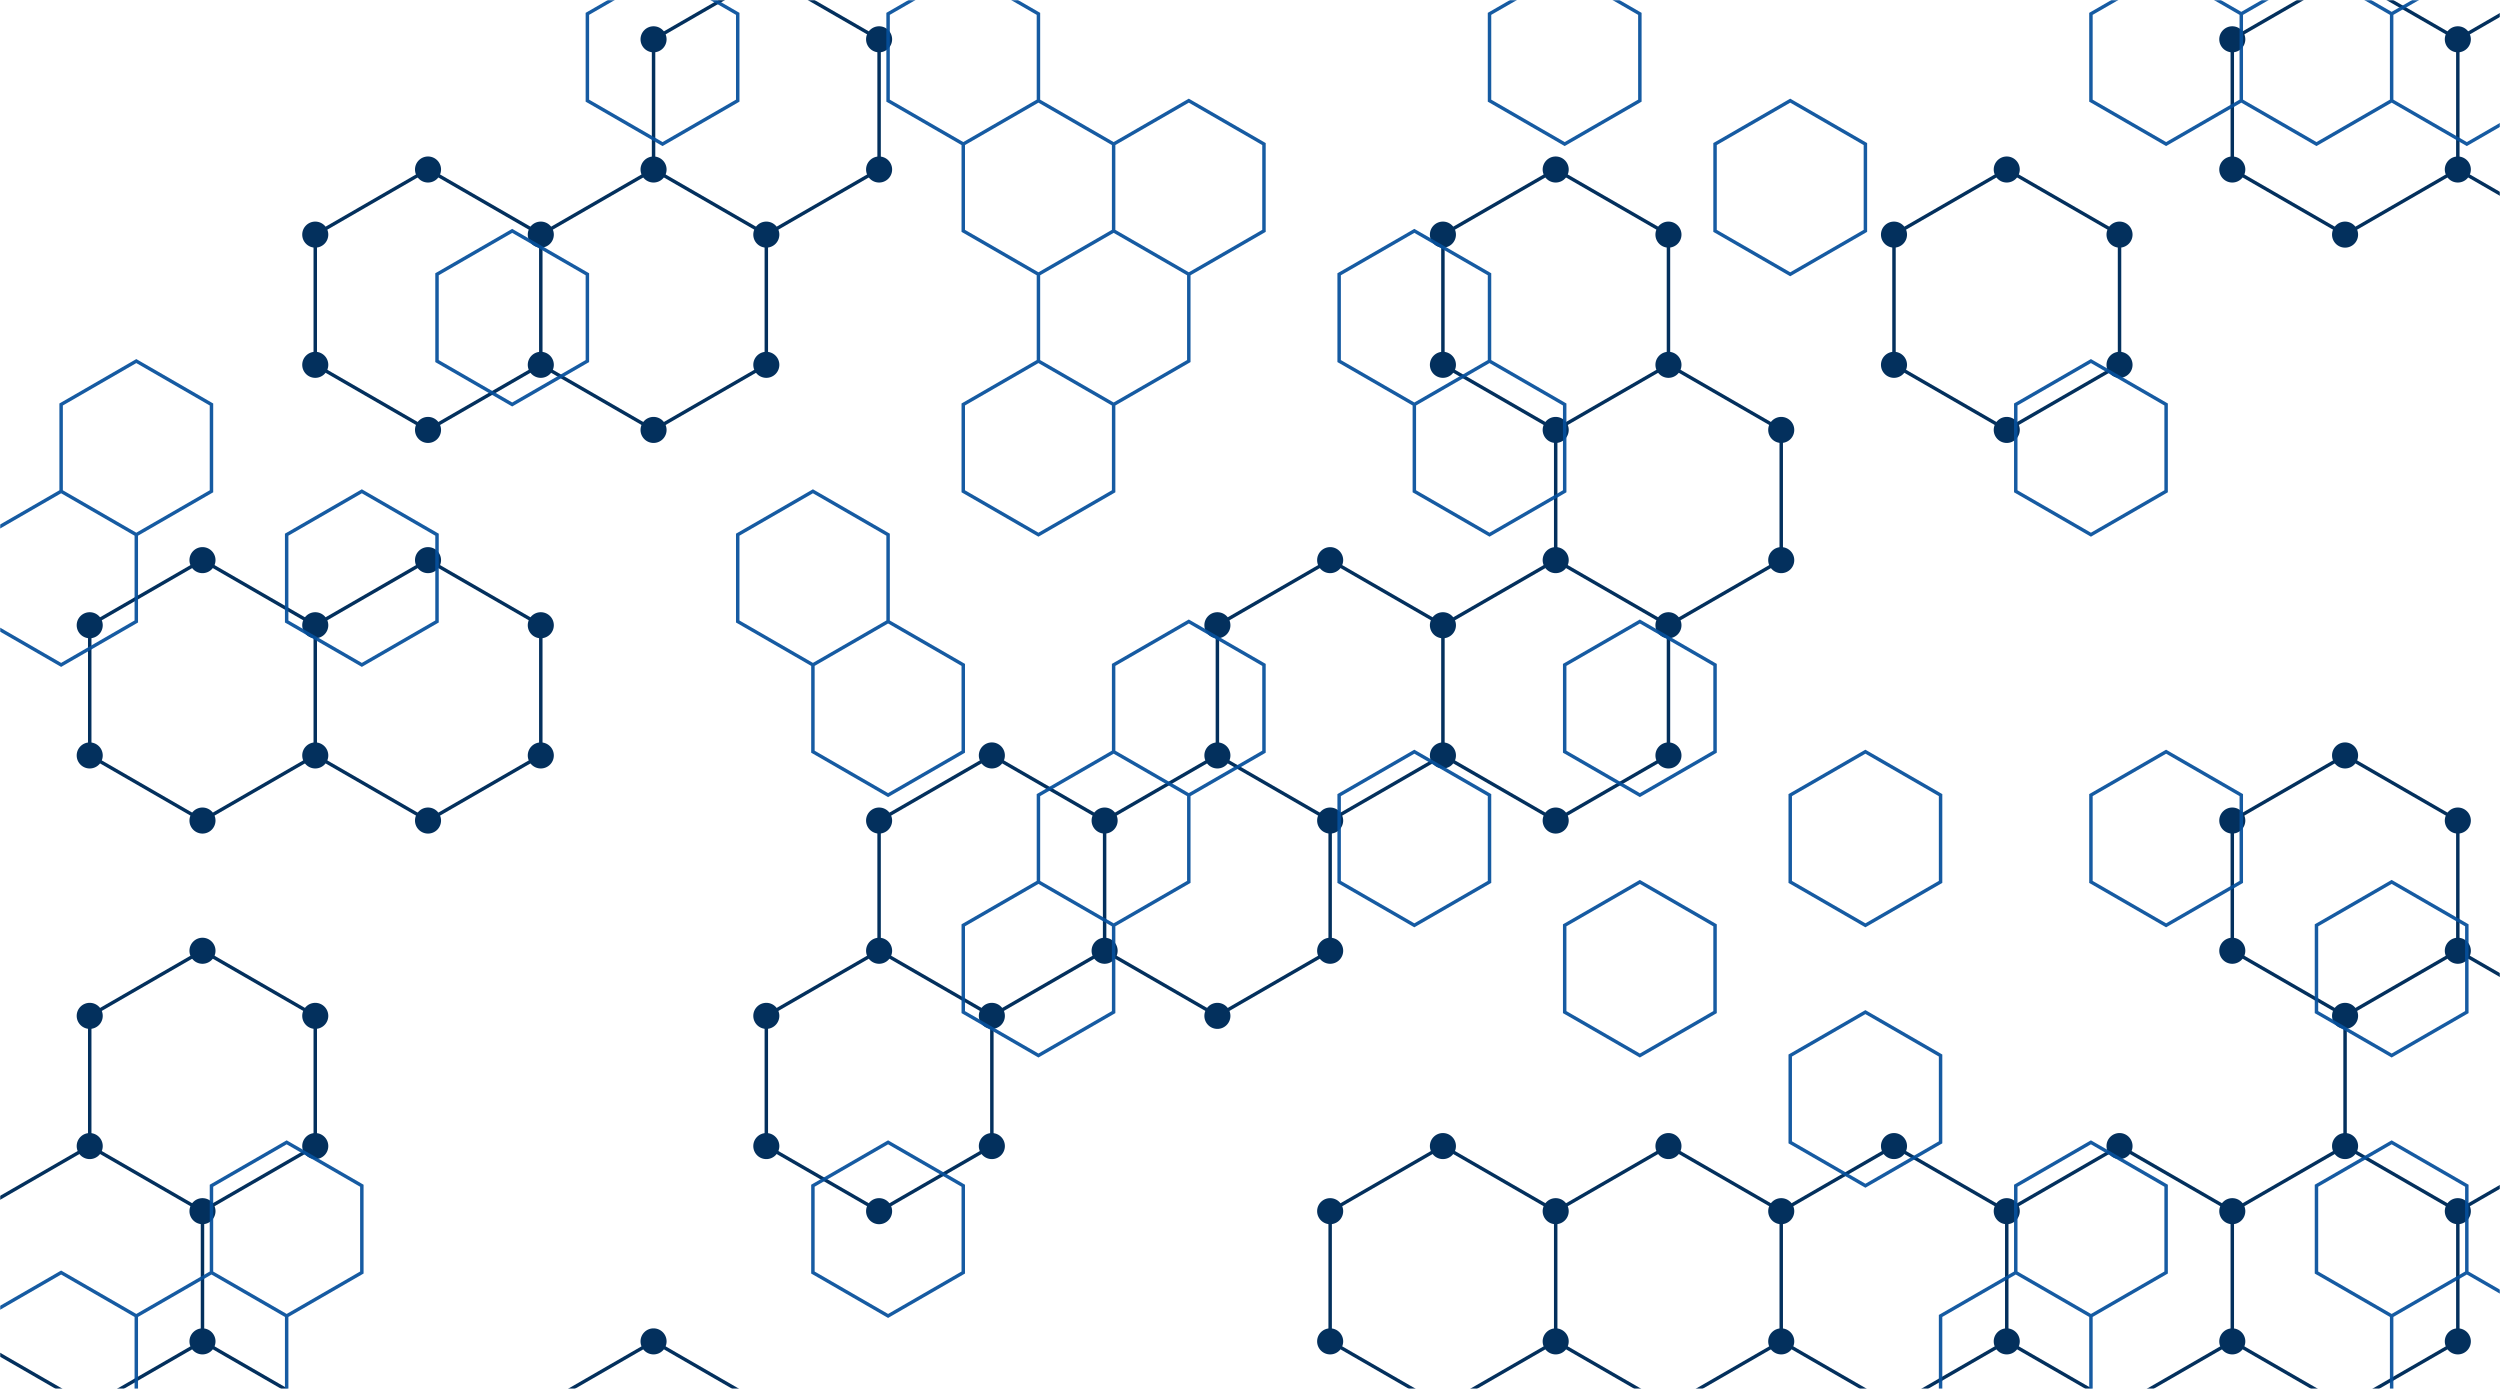 <svg xmlns="http://www.w3.org/2000/svg" version="1.1" xmlns:xlink="http://www.w3.org/1999/xlink" xmlns:svgjs="http://svgjs.com/svgjs" width="1440" height="800" preserveAspectRatio="none" viewBox="0 0 1440 800">
    <g mask="url(&quot;#SvgjsMask1004&quot;)" fill="none">
        <path d="M116.63 322.64L181.59 360.14L181.59 435.14L116.63 472.64L51.68 435.14L51.68 360.14zM116.63 547.64L181.59 585.14L181.59 660.14L116.63 697.64L51.68 660.14L51.68 585.14zM51.68 660.14L116.63 697.64L116.63 772.64L51.68 810.14L-13.27 772.64L-13.27 697.64zM116.63 772.64L181.59 810.14L181.59 885.14L116.63 922.64L51.68 885.14L51.68 810.14zM246.54 97.64L311.5 135.14L311.5 210.14L246.54 247.64L181.59 210.14L181.59 135.14zM246.54 322.64L311.5 360.14L311.5 435.14L246.54 472.64L181.59 435.14L181.59 360.14zM376.45 97.64L441.4 135.14L441.4 210.14L376.45 247.64L311.5 210.14L311.5 135.14zM376.45 772.64L441.4 810.14L441.4 885.14L376.45 922.64L311.5 885.14L311.5 810.14zM441.4 -14.86L506.36 22.64L506.36 97.64L441.4 135.14L376.45 97.64L376.45 22.64zM506.36 547.64L571.31 585.14L571.31 660.14L506.36 697.64L441.4 660.14L441.4 585.14zM571.31 435.14L636.26 472.64L636.26 547.64L571.31 585.14L506.36 547.64L506.36 472.64zM766.17 322.64L831.13 360.14L831.13 435.14L766.17 472.64L701.22 435.14L701.22 360.14zM701.22 435.14L766.17 472.64L766.17 547.64L701.22 585.14L636.26 547.64L636.26 472.64zM896.08 97.64L961.03 135.14L961.03 210.14L896.08 247.64L831.12 210.14L831.12 135.14zM896.08 322.64L961.03 360.14L961.03 435.14L896.08 472.64L831.12 435.14L831.12 360.14zM831.12 660.14L896.08 697.64L896.08 772.64L831.12 810.14L766.17 772.64L766.17 697.64zM961.03 210.14L1025.99 247.64L1025.99 322.64L961.03 360.14L896.08 322.64L896.08 247.64zM961.03 660.14L1025.99 697.64L1025.99 772.64L961.03 810.14L896.08 772.64L896.08 697.64zM1155.89 97.64L1220.85 135.14L1220.85 210.14L1155.89 247.64L1090.94 210.14L1090.94 135.14zM1090.94 660.14L1155.89 697.64L1155.89 772.64L1090.94 810.14L1025.99 772.64L1025.99 697.64zM1220.85 660.14L1285.8 697.64L1285.8 772.64L1220.85 810.14L1155.89 772.64L1155.89 697.64zM1350.76 -14.86L1415.71 22.64L1415.71 97.64L1350.76 135.14L1285.8 97.64L1285.8 22.64zM1350.76 435.14L1415.71 472.64L1415.71 547.64L1350.76 585.14L1285.8 547.64L1285.8 472.64zM1415.71 547.64L1480.66 585.14L1480.66 660.14L1415.71 697.64L1350.76 660.14L1350.76 585.14zM1350.76 660.14L1415.71 697.64L1415.71 772.64L1350.76 810.14L1285.8 772.64L1285.8 697.64zM1480.66 -14.86L1545.62 22.64L1545.62 97.64L1480.66 135.14L1415.71 97.64L1415.71 22.64zM1545.62 322.64L1610.57 360.14L1610.57 435.14L1545.62 472.64L1480.66 435.14L1480.66 360.14zM1545.62 772.64L1610.57 810.14L1610.57 885.14L1545.62 922.64L1480.66 885.14L1480.66 810.14z" stroke="#03305d" stroke-width="2" data-darkreader-inline-stroke="" style="--darkreader-inline-stroke:#cac5be;"></path>
        <path d="M109.13 322.64 a7.5 7.5 0 1 0 15 0 a7.5 7.5 0 1 0 -15 0zM174.09 360.14 a7.5 7.5 0 1 0 15 0 a7.5 7.5 0 1 0 -15 0zM174.09 435.14 a7.5 7.5 0 1 0 15 0 a7.5 7.5 0 1 0 -15 0zM109.13 472.64 a7.5 7.5 0 1 0 15 0 a7.5 7.5 0 1 0 -15 0zM44.18 435.14 a7.5 7.5 0 1 0 15 0 a7.5 7.5 0 1 0 -15 0zM44.18 360.14 a7.5 7.5 0 1 0 15 0 a7.5 7.5 0 1 0 -15 0zM109.13 547.64 a7.5 7.5 0 1 0 15 0 a7.5 7.5 0 1 0 -15 0zM174.09 585.14 a7.5 7.5 0 1 0 15 0 a7.5 7.5 0 1 0 -15 0zM174.09 660.14 a7.5 7.5 0 1 0 15 0 a7.5 7.5 0 1 0 -15 0zM109.13 697.64 a7.5 7.5 0 1 0 15 0 a7.5 7.5 0 1 0 -15 0zM44.18 660.14 a7.5 7.5 0 1 0 15 0 a7.5 7.5 0 1 0 -15 0zM44.18 585.14 a7.5 7.5 0 1 0 15 0 a7.5 7.5 0 1 0 -15 0zM109.13 772.64 a7.5 7.5 0 1 0 15 0 a7.5 7.5 0 1 0 -15 0zM44.18 810.14 a7.5 7.5 0 1 0 15 0 a7.5 7.5 0 1 0 -15 0zM-20.77 772.64 a7.5 7.5 0 1 0 15 0 a7.5 7.5 0 1 0 -15 0zM-20.77 697.64 a7.5 7.5 0 1 0 15 0 a7.5 7.5 0 1 0 -15 0zM174.09 810.14 a7.5 7.5 0 1 0 15 0 a7.5 7.5 0 1 0 -15 0zM174.09 885.14 a7.5 7.5 0 1 0 15 0 a7.5 7.5 0 1 0 -15 0zM109.13 922.64 a7.5 7.5 0 1 0 15 0 a7.5 7.5 0 1 0 -15 0zM44.18 885.14 a7.5 7.5 0 1 0 15 0 a7.5 7.5 0 1 0 -15 0zM239.04 97.64 a7.5 7.5 0 1 0 15 0 a7.5 7.5 0 1 0 -15 0zM304 135.14 a7.5 7.5 0 1 0 15 0 a7.5 7.5 0 1 0 -15 0zM304 210.14 a7.5 7.5 0 1 0 15 0 a7.5 7.5 0 1 0 -15 0zM239.04 247.64 a7.5 7.5 0 1 0 15 0 a7.5 7.5 0 1 0 -15 0zM174.09 210.14 a7.5 7.5 0 1 0 15 0 a7.5 7.5 0 1 0 -15 0zM174.09 135.14 a7.5 7.5 0 1 0 15 0 a7.5 7.5 0 1 0 -15 0zM239.04 322.64 a7.5 7.5 0 1 0 15 0 a7.5 7.5 0 1 0 -15 0zM304 360.14 a7.5 7.5 0 1 0 15 0 a7.5 7.5 0 1 0 -15 0zM304 435.14 a7.5 7.5 0 1 0 15 0 a7.5 7.5 0 1 0 -15 0zM239.04 472.64 a7.5 7.5 0 1 0 15 0 a7.5 7.5 0 1 0 -15 0zM368.95 97.64 a7.5 7.5 0 1 0 15 0 a7.5 7.5 0 1 0 -15 0zM433.9 135.14 a7.5 7.5 0 1 0 15 0 a7.5 7.5 0 1 0 -15 0zM433.9 210.14 a7.5 7.5 0 1 0 15 0 a7.5 7.5 0 1 0 -15 0zM368.95 247.64 a7.5 7.5 0 1 0 15 0 a7.5 7.5 0 1 0 -15 0zM368.95 772.64 a7.5 7.5 0 1 0 15 0 a7.5 7.5 0 1 0 -15 0zM433.9 810.14 a7.5 7.5 0 1 0 15 0 a7.5 7.5 0 1 0 -15 0zM433.9 885.14 a7.5 7.5 0 1 0 15 0 a7.5 7.5 0 1 0 -15 0zM368.95 922.64 a7.5 7.5 0 1 0 15 0 a7.5 7.5 0 1 0 -15 0zM304 885.14 a7.5 7.5 0 1 0 15 0 a7.5 7.5 0 1 0 -15 0zM304 810.14 a7.5 7.5 0 1 0 15 0 a7.5 7.5 0 1 0 -15 0zM433.9 -14.86 a7.5 7.5 0 1 0 15 0 a7.5 7.5 0 1 0 -15 0zM498.86 22.64 a7.5 7.5 0 1 0 15 0 a7.5 7.5 0 1 0 -15 0zM498.86 97.64 a7.5 7.5 0 1 0 15 0 a7.5 7.5 0 1 0 -15 0zM368.95 22.64 a7.5 7.5 0 1 0 15 0 a7.5 7.5 0 1 0 -15 0zM498.86 547.64 a7.5 7.5 0 1 0 15 0 a7.5 7.5 0 1 0 -15 0zM563.81 585.14 a7.5 7.5 0 1 0 15 0 a7.5 7.5 0 1 0 -15 0zM563.81 660.14 a7.5 7.5 0 1 0 15 0 a7.5 7.5 0 1 0 -15 0zM498.86 697.64 a7.5 7.5 0 1 0 15 0 a7.5 7.5 0 1 0 -15 0zM433.9 660.14 a7.5 7.5 0 1 0 15 0 a7.5 7.5 0 1 0 -15 0zM433.9 585.14 a7.5 7.5 0 1 0 15 0 a7.5 7.5 0 1 0 -15 0zM563.81 435.14 a7.5 7.5 0 1 0 15 0 a7.5 7.5 0 1 0 -15 0zM628.76 472.64 a7.5 7.5 0 1 0 15 0 a7.5 7.5 0 1 0 -15 0zM628.76 547.64 a7.5 7.5 0 1 0 15 0 a7.5 7.5 0 1 0 -15 0zM498.86 472.64 a7.5 7.5 0 1 0 15 0 a7.5 7.5 0 1 0 -15 0zM758.67 322.64 a7.5 7.5 0 1 0 15 0 a7.5 7.5 0 1 0 -15 0zM823.63 360.14 a7.5 7.5 0 1 0 15 0 a7.5 7.5 0 1 0 -15 0zM823.63 435.14 a7.5 7.5 0 1 0 15 0 a7.5 7.5 0 1 0 -15 0zM758.67 472.64 a7.5 7.5 0 1 0 15 0 a7.5 7.5 0 1 0 -15 0zM693.72 435.14 a7.5 7.5 0 1 0 15 0 a7.5 7.5 0 1 0 -15 0zM693.72 360.14 a7.5 7.5 0 1 0 15 0 a7.5 7.5 0 1 0 -15 0zM758.67 547.64 a7.5 7.5 0 1 0 15 0 a7.5 7.5 0 1 0 -15 0zM693.72 585.14 a7.5 7.5 0 1 0 15 0 a7.5 7.5 0 1 0 -15 0zM888.58 97.64 a7.5 7.5 0 1 0 15 0 a7.5 7.5 0 1 0 -15 0zM953.53 135.14 a7.5 7.5 0 1 0 15 0 a7.5 7.5 0 1 0 -15 0zM953.53 210.14 a7.5 7.5 0 1 0 15 0 a7.5 7.5 0 1 0 -15 0zM888.58 247.64 a7.5 7.5 0 1 0 15 0 a7.5 7.5 0 1 0 -15 0zM823.62 210.14 a7.5 7.5 0 1 0 15 0 a7.5 7.5 0 1 0 -15 0zM823.62 135.14 a7.5 7.5 0 1 0 15 0 a7.5 7.5 0 1 0 -15 0zM888.58 322.64 a7.5 7.5 0 1 0 15 0 a7.5 7.5 0 1 0 -15 0zM953.53 360.14 a7.5 7.5 0 1 0 15 0 a7.5 7.5 0 1 0 -15 0zM953.53 435.14 a7.5 7.5 0 1 0 15 0 a7.5 7.5 0 1 0 -15 0zM888.58 472.64 a7.5 7.5 0 1 0 15 0 a7.5 7.5 0 1 0 -15 0zM823.62 435.14 a7.5 7.5 0 1 0 15 0 a7.5 7.5 0 1 0 -15 0zM823.62 360.14 a7.5 7.5 0 1 0 15 0 a7.5 7.5 0 1 0 -15 0zM823.62 660.14 a7.5 7.5 0 1 0 15 0 a7.5 7.5 0 1 0 -15 0zM888.58 697.64 a7.5 7.5 0 1 0 15 0 a7.5 7.5 0 1 0 -15 0zM888.58 772.64 a7.5 7.5 0 1 0 15 0 a7.5 7.5 0 1 0 -15 0zM823.62 810.14 a7.5 7.5 0 1 0 15 0 a7.5 7.5 0 1 0 -15 0zM758.67 772.64 a7.5 7.5 0 1 0 15 0 a7.5 7.5 0 1 0 -15 0zM758.67 697.64 a7.5 7.5 0 1 0 15 0 a7.5 7.5 0 1 0 -15 0zM1018.49 247.64 a7.5 7.5 0 1 0 15 0 a7.5 7.5 0 1 0 -15 0zM1018.49 322.64 a7.5 7.5 0 1 0 15 0 a7.5 7.5 0 1 0 -15 0zM953.53 660.14 a7.5 7.5 0 1 0 15 0 a7.5 7.5 0 1 0 -15 0zM1018.49 697.64 a7.5 7.5 0 1 0 15 0 a7.5 7.5 0 1 0 -15 0zM1018.49 772.64 a7.5 7.5 0 1 0 15 0 a7.5 7.5 0 1 0 -15 0zM953.53 810.14 a7.5 7.5 0 1 0 15 0 a7.5 7.5 0 1 0 -15 0zM1148.39 97.64 a7.5 7.5 0 1 0 15 0 a7.5 7.5 0 1 0 -15 0zM1213.35 135.14 a7.5 7.5 0 1 0 15 0 a7.5 7.5 0 1 0 -15 0zM1213.35 210.14 a7.5 7.5 0 1 0 15 0 a7.5 7.5 0 1 0 -15 0zM1148.39 247.64 a7.5 7.5 0 1 0 15 0 a7.5 7.5 0 1 0 -15 0zM1083.44 210.14 a7.5 7.5 0 1 0 15 0 a7.5 7.5 0 1 0 -15 0zM1083.44 135.14 a7.5 7.5 0 1 0 15 0 a7.5 7.5 0 1 0 -15 0zM1083.44 660.14 a7.5 7.5 0 1 0 15 0 a7.5 7.5 0 1 0 -15 0zM1148.39 697.64 a7.5 7.5 0 1 0 15 0 a7.5 7.5 0 1 0 -15 0zM1148.39 772.64 a7.5 7.5 0 1 0 15 0 a7.5 7.5 0 1 0 -15 0zM1083.44 810.14 a7.5 7.5 0 1 0 15 0 a7.5 7.5 0 1 0 -15 0zM1213.35 660.14 a7.5 7.5 0 1 0 15 0 a7.5 7.5 0 1 0 -15 0zM1278.3 697.64 a7.5 7.5 0 1 0 15 0 a7.5 7.5 0 1 0 -15 0zM1278.3 772.64 a7.5 7.5 0 1 0 15 0 a7.5 7.5 0 1 0 -15 0zM1213.35 810.14 a7.5 7.5 0 1 0 15 0 a7.5 7.5 0 1 0 -15 0zM1343.26 -14.86 a7.5 7.5 0 1 0 15 0 a7.5 7.5 0 1 0 -15 0zM1408.21 22.64 a7.5 7.5 0 1 0 15 0 a7.5 7.5 0 1 0 -15 0zM1408.21 97.64 a7.5 7.5 0 1 0 15 0 a7.5 7.5 0 1 0 -15 0zM1343.26 135.14 a7.5 7.5 0 1 0 15 0 a7.5 7.5 0 1 0 -15 0zM1278.3 97.64 a7.5 7.5 0 1 0 15 0 a7.5 7.5 0 1 0 -15 0zM1278.3 22.64 a7.5 7.5 0 1 0 15 0 a7.5 7.5 0 1 0 -15 0zM1343.26 435.14 a7.5 7.5 0 1 0 15 0 a7.5 7.5 0 1 0 -15 0zM1408.21 472.64 a7.5 7.5 0 1 0 15 0 a7.5 7.5 0 1 0 -15 0zM1408.21 547.64 a7.5 7.5 0 1 0 15 0 a7.5 7.5 0 1 0 -15 0zM1343.26 585.14 a7.5 7.5 0 1 0 15 0 a7.5 7.5 0 1 0 -15 0zM1278.3 547.64 a7.5 7.5 0 1 0 15 0 a7.5 7.5 0 1 0 -15 0zM1278.3 472.64 a7.5 7.5 0 1 0 15 0 a7.5 7.5 0 1 0 -15 0zM1473.16 585.14 a7.5 7.5 0 1 0 15 0 a7.5 7.5 0 1 0 -15 0zM1473.16 660.14 a7.5 7.5 0 1 0 15 0 a7.5 7.5 0 1 0 -15 0zM1408.21 697.64 a7.5 7.5 0 1 0 15 0 a7.5 7.5 0 1 0 -15 0zM1343.26 660.14 a7.5 7.5 0 1 0 15 0 a7.5 7.5 0 1 0 -15 0zM1408.21 772.64 a7.5 7.5 0 1 0 15 0 a7.5 7.5 0 1 0 -15 0zM1343.26 810.14 a7.5 7.5 0 1 0 15 0 a7.5 7.5 0 1 0 -15 0zM1473.16 -14.86 a7.5 7.5 0 1 0 15 0 a7.5 7.5 0 1 0 -15 0zM1538.12 22.64 a7.5 7.5 0 1 0 15 0 a7.5 7.5 0 1 0 -15 0zM1538.12 97.64 a7.5 7.5 0 1 0 15 0 a7.5 7.5 0 1 0 -15 0zM1473.16 135.14 a7.5 7.5 0 1 0 15 0 a7.5 7.5 0 1 0 -15 0zM1538.12 322.64 a7.5 7.5 0 1 0 15 0 a7.5 7.5 0 1 0 -15 0zM1603.07 360.14 a7.5 7.5 0 1 0 15 0 a7.5 7.5 0 1 0 -15 0zM1603.07 435.14 a7.5 7.5 0 1 0 15 0 a7.5 7.5 0 1 0 -15 0zM1538.12 472.64 a7.5 7.5 0 1 0 15 0 a7.5 7.5 0 1 0 -15 0zM1473.16 435.14 a7.5 7.5 0 1 0 15 0 a7.5 7.5 0 1 0 -15 0zM1473.16 360.14 a7.5 7.5 0 1 0 15 0 a7.5 7.5 0 1 0 -15 0zM1538.12 772.64 a7.5 7.5 0 1 0 15 0 a7.5 7.5 0 1 0 -15 0zM1603.07 810.14 a7.5 7.5 0 1 0 15 0 a7.5 7.5 0 1 0 -15 0zM1603.07 885.14 a7.5 7.5 0 1 0 15 0 a7.5 7.5 0 1 0 -15 0zM1538.12 922.64 a7.5 7.5 0 1 0 15 0 a7.5 7.5 0 1 0 -15 0zM1473.16 885.14 a7.5 7.5 0 1 0 15 0 a7.5 7.5 0 1 0 -15 0zM1473.16 810.14 a7.5 7.5 0 1 0 15 0 a7.5 7.5 0 1 0 -15 0z" fill="#03305d" data-darkreader-inline-fill="" style="--darkreader-inline-fill:#02264a;"></path>
        <path d="M78.51 207.98L121.81 232.98L121.81 282.98L78.51 307.98L35.21 282.98L35.21 232.98zM35.21 282.98L78.51 307.98L78.51 357.98L35.21 382.98L-8.09 357.98L-8.09 307.98zM35.21 732.98L78.51 757.98L78.51 807.98L35.21 832.98L-8.09 807.98L-8.09 757.98zM165.12 657.98L208.42 682.98L208.42 732.98L165.12 757.98L121.81 732.98L121.81 682.98zM121.81 732.98L165.12 757.98L165.12 807.98L121.81 832.98L78.51 807.98L78.51 757.98zM165.12 807.98L208.42 832.98L208.42 882.98L165.12 907.98L121.81 882.98L121.81 832.98zM208.42 282.98L251.72 307.98L251.72 357.98L208.42 382.98L165.12 357.98L165.12 307.98zM295.02 132.98L338.33 157.98L338.33 207.98L295.02 232.98L251.72 207.98L251.72 157.98zM381.63 -17.02L424.93 7.98L424.93 57.98L381.63 82.98L338.33 57.98L338.33 7.98zM468.24 282.98L511.54 307.98L511.54 357.98L468.24 382.98L424.93 357.98L424.93 307.98zM511.54 357.98L554.84 382.98L554.84 432.98L511.54 457.98L468.24 432.98L468.24 382.98zM511.54 657.98L554.84 682.98L554.84 732.98L511.54 757.98L468.24 732.98L468.24 682.98zM511.54 807.98L554.84 832.98L554.84 882.98L511.54 907.98L468.24 882.98L468.24 832.98zM554.84 -17.02L598.14 7.98L598.14 57.98L554.84 82.98L511.54 57.98L511.54 7.98zM598.14 57.98L641.45 82.98L641.45 132.98L598.14 157.98L554.84 132.98L554.84 82.98zM598.14 207.98L641.45 232.98L641.45 282.98L598.14 307.98L554.84 282.98L554.84 232.98zM598.14 507.98L641.45 532.98L641.45 582.98L598.14 607.98L554.84 582.98L554.84 532.98zM684.75 57.98L728.05 82.98L728.05 132.98L684.75 157.98L641.45 132.98L641.45 82.98zM641.45 132.98L684.75 157.98L684.75 207.98L641.45 232.98L598.14 207.98L598.14 157.98zM684.75 357.98L728.05 382.98L728.05 432.98L684.75 457.98L641.45 432.98L641.45 382.98zM641.45 432.98L684.75 457.98L684.75 507.98L641.45 532.98L598.14 507.98L598.14 457.98zM814.66 132.98L857.96 157.98L857.96 207.98L814.66 232.98L771.35 207.98L771.35 157.98zM857.96 207.98L901.26 232.98L901.26 282.98L857.96 307.98L814.66 282.98L814.66 232.98zM814.66 432.98L857.96 457.98L857.96 507.98L814.66 532.98L771.35 507.98L771.35 457.98zM901.26 -17.02L944.56 7.98L944.56 57.98L901.26 82.98L857.96 57.98L857.96 7.98zM944.56 357.98L987.87 382.98L987.87 432.98L944.56 457.98L901.26 432.98L901.26 382.98zM944.56 507.98L987.87 532.98L987.87 582.98L944.56 607.98L901.26 582.98L901.26 532.98zM1031.17 57.98L1074.47 82.98L1074.47 132.98L1031.17 157.98L987.87 132.98L987.87 82.98zM1031.17 807.98L1074.47 832.98L1074.47 882.98L1031.17 907.98L987.87 882.98L987.87 832.98zM1074.47 432.98L1117.77 457.98L1117.77 507.98L1074.47 532.98L1031.17 507.98L1031.17 457.98zM1074.47 582.98L1117.77 607.98L1117.77 657.98L1074.47 682.98L1031.17 657.98L1031.17 607.98zM1204.38 207.98L1247.68 232.98L1247.68 282.98L1204.38 307.98L1161.08 282.98L1161.08 232.98zM1204.38 657.98L1247.68 682.98L1247.68 732.98L1204.38 757.98L1161.08 732.98L1161.08 682.98zM1161.08 732.98L1204.38 757.98L1204.38 807.98L1161.08 832.98L1117.77 807.98L1117.77 757.98zM1247.68 -17.02L1290.98 7.98L1290.98 57.98L1247.68 82.98L1204.38 57.98L1204.38 7.98zM1247.68 432.98L1290.98 457.98L1290.98 507.98L1247.68 532.98L1204.38 507.98L1204.38 457.98zM1290.98 807.98L1334.29 832.98L1334.29 882.98L1290.98 907.98L1247.68 882.98L1247.68 832.98zM1334.29 -17.02L1377.59 7.98L1377.59 57.98L1334.29 82.98L1290.98 57.98L1290.98 7.98zM1377.59 507.98L1420.89 532.98L1420.89 582.98L1377.59 607.98L1334.29 582.98L1334.29 532.98zM1377.59 657.98L1420.89 682.98L1420.89 732.98L1377.59 757.98L1334.29 732.98L1334.29 682.98zM1420.89 -17.02L1464.19 7.98L1464.19 57.98L1420.89 82.98L1377.59 57.98L1377.59 7.98zM1420.89 732.98L1464.19 757.98L1464.19 807.98L1420.89 832.98L1377.59 807.98L1377.59 757.98z" stroke="rgba(6, 80, 156, 0.93)" stroke-width="2" data-darkreader-inline-stroke="" style="--darkreader-inline-stroke:rgba(112, 188, 250, 0.93);"></path>
    </g>
    <defs>
        <mask id="SvgjsMask1004">
            <rect width="1440" height="800" fill="#ffffff" data-darkreader-inline-fill="" style="--darkreader-inline-fill:#181a1b;"></rect>
        </mask>
    </defs>
</svg>